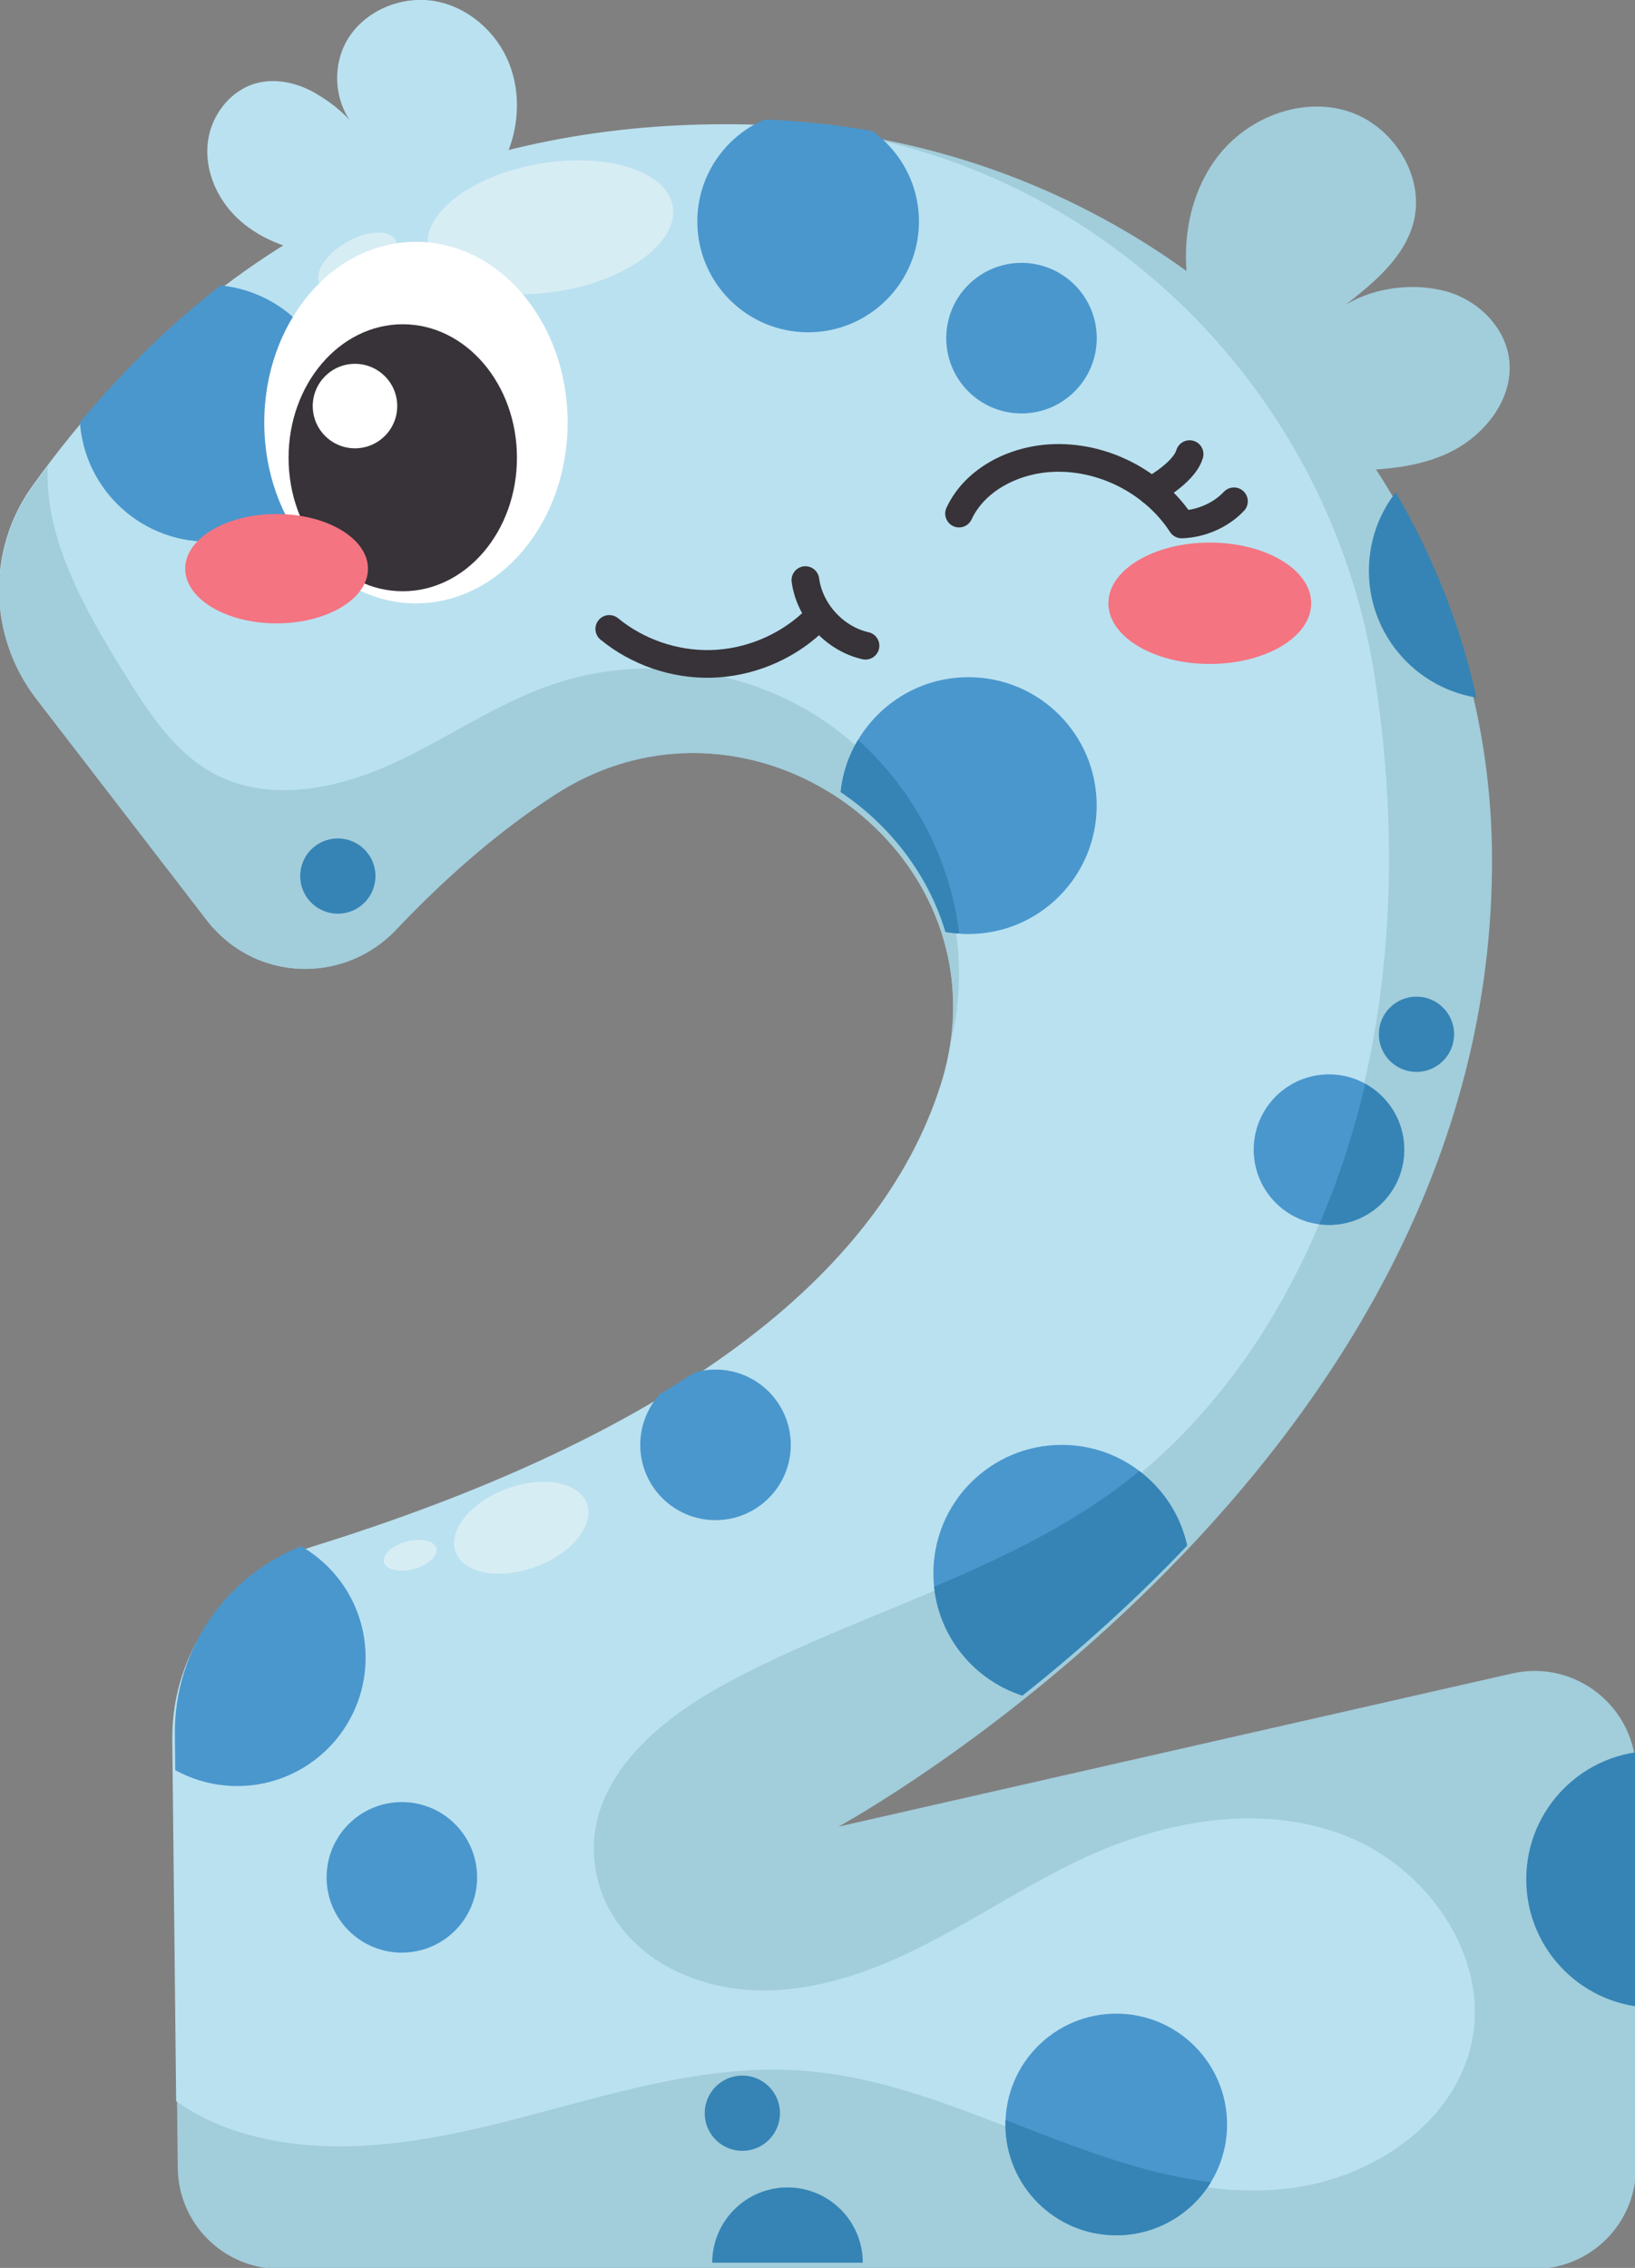 <?xml version="1.0" encoding="UTF-8" standalone="no"?>
<!-- Created with Inkscape (http://www.inkscape.org/) -->

<svg
   width="25.252mm"
   height="35.018mm"
   viewBox="0 0 25.252 35.018"
   version="1.1"
   id="svg10346"
   inkscape:version="1.1-rc (52f87abb86, 2021-05-02)"
   sodipodi:docname="2.svg"
   xmlns:inkscape="http://www.inkscape.org/namespaces/inkscape"
   xmlns:sodipodi="http://sodipodi.sourceforge.net/DTD/sodipodi-0.dtd"
   xmlns="http://www.w3.org/2000/svg"
   xmlns:svg="http://www.w3.org/2000/svg">
  <rect x="0" y="0" width="25.252" height="35.018" fill="#808080" stroke="none"/>
  <sodipodi:namedview
     id="namedview10348"
     pagecolor="#ffffff"
     bordercolor="#666666"
     borderopacity="1.0"
     objecttolerance="10.0"
     gridtolerance="10.0"
     guidetolerance="10.0"
     inkscape:pageshadow="2"
     inkscape:pageopacity="0.0"
     inkscape:pagecheckerboard="0"
     inkscape:document-units="mm"
     showgrid="false"
     fit-margin-top="0"
     fit-margin-left="0"
     fit-margin-right="0"
     fit-margin-bottom="0"
     inkscape:zoom="0.94875842"
     inkscape:cx="-179.18155"
     inkscape:cy="298.81158"
     inkscape:window-width="3840"
     inkscape:window-height="2066"
     inkscape:window-x="2869"
     inkscape:window-y="-11"
     inkscape:window-maximized="1"
     inkscape:current-layer="layer1" />
  <defs
     id="defs10343">
    <clipPath
       clipPathUnits="userSpaceOnUse"
       id="clipPath964">
      <path
         d="m 116.657,439.325 c -1.991,-2.784 -1.905,-6.555 0.184,-9.265 v 0 l 7.465,-9.69 c 2.041,-2.649 5.951,-2.81 8.25,-0.38 v 0 c 1.86,1.965 4.251,4.166 6.967,5.915 v 0 c 8.744,5.63 20.034,-2.79 16.903,-12.706 v 0 c -2.131,-6.747 -9.09,-14.515 -27.495,-20.238 v 0 c -3.684,-1.145 -6.177,-4.587 -6.136,-8.445 v 0 l 0.199,-18.689 c 0.026,-2.448 2.018,-4.419 4.466,-4.419 v 0 h 54.896 c 2.453,0 4.441,1.989 4.441,4.44 v 0 17.275 c 0,2.85 -2.646,4.962 -5.425,4.331 v 0 l -29.466,-6.697 c 0,0 28.782,15.659 28.59,42.497 v 0 c -0.125,17.508 -14.603,31.363 -32.104,31.906 v 0 c -0.456,0.014 -0.916,0.021 -1.377,0.021 v 0 c -10.146,0 -21.538,-3.524 -30.358,-15.856"
         id="path962" />
    </clipPath>
  </defs>
  <g
     inkscape:label="Layer 1"
     inkscape:groupmode="layer"
     id="layer1"
     transform="translate(-152.467,-69.499)">
    <g
       id="g9189"
       transform="translate(104.362,23.904)">
      <g
         id="g938"
         transform="matrix(0.353,0,0,-0.353,55.89,48.078)">
        <path
           d="M 0,0 C 0.645,1.324 0.765,2.918 0.213,4.283 -0.338,5.648 -1.588,6.738 -3.039,6.986 -4.49,7.234 -6.085,6.574 -6.845,5.313 -7.606,4.053 -7.407,2.261 -6.316,1.272 c -0.572,0.724 -1.107,1.191 -1.901,1.663 -0.793,0.472 -1.767,0.701 -2.655,0.449 -1.12,-0.319 -1.942,-1.397 -2.087,-2.552 -0.146,-1.156 0.329,-2.342 1.133,-3.184 0.805,-0.841 1.909,-1.358 3.049,-1.591 C -5.863,-2.793 -2.914,-1.15 0,0"
           style="fill:#bae1f0;fill-opacity:1;fill-rule:nonzero;stroke:none"
           id="path940" />
      </g>
      <g
         id="g942"
         transform="matrix(0.353,0,0,-0.353,66.464,50.047)">
        <path
           d="M 0,0 C -0.353,2.049 0.057,4.281 1.37,5.894 2.684,7.506 4.96,8.369 6.946,7.751 8.933,7.135 10.36,4.908 9.839,2.895 9.442,1.36 8.128,0.262 6.876,-0.71 c 1.25,0.744 2.883,0.954 4.295,0.602 1.412,-0.353 2.653,-1.524 2.847,-2.967 0.236,-1.761 -1.104,-3.428 -2.724,-4.159 -1.62,-0.732 -3.46,-0.74 -5.237,-0.736 z"
           style="fill:#a2cddb;fill-opacity:1;fill-rule:nonzero;stroke:none"
           id="path944" />
      </g>
      <g
         id="g946"
         transform="matrix(0.353,0,0,-0.353,48.678,56.395)">
        <path
           d="m 0,0 7.466,-9.689 c 2.041,-2.65 5.951,-2.81 8.25,-0.38 1.86,1.965 4.251,4.166 6.967,5.915 8.743,5.63 20.034,-2.79 16.902,-12.706 -2.13,-6.747 -9.089,-14.515 -27.494,-20.238 -3.685,-1.146 -6.177,-4.587 -6.136,-8.445 l 0.199,-18.69 c 0.026,-2.448 2.017,-4.418 4.465,-4.418 h 54.897 c 2.452,0 4.441,1.988 4.441,4.44 v 17.275 c 0,2.85 -2.646,4.962 -5.425,4.33 l -29.467,-6.697 c 0,0 28.783,15.659 28.591,42.498 C 63.531,10.703 49.052,24.558 31.551,25.1 21.071,25.425 9.038,22.158 -0.183,9.266 -2.174,6.482 -2.089,2.711 0,0"
           style="fill:#a2cddb;fill-opacity:1;fill-rule:nonzero;stroke:none"
           id="path948" />
      </g>
      <g
         id="g950"
         transform="matrix(0.353,0,0,-0.353,70.837,77.123)">
        <path
           d="m 0,0 c -0.752,-3.589 -4.416,-6.003 -8.058,-6.417 -3.652,-0.412 -7.274,0.763 -10.704,2.086 -3.421,1.313 -6.862,2.807 -10.525,3.071 -4.267,0.318 -8.449,-1.059 -12.6,-2.128 -4.151,-1.08 -8.619,-1.842 -12.642,-0.349 -0.763,0.285 -1.483,0.667 -2.16,1.143 l -0.17,15.808 c -0.042,3.854 2.446,7.306 6.131,8.45 18.413,5.717 25.369,13.489 27.498,20.233 3.133,9.922 -8.153,18.339 -16.899,12.707 -2.722,-1.748 -5.115,-3.95 -6.967,-5.919 -2.298,-2.425 -6.216,-2.266 -8.249,0.381 l -7.464,9.688 c -2.097,2.711 -2.181,6.491 -0.191,9.275 9.223,12.886 21.261,16.158 31.733,15.829 0.087,-0.002 0.173,-0.005 0.26,-0.008 13.461,-0.514 24.623,-10.728 26.74,-24.031 0.47,-2.955 0.686,-5.95 0.635,-8.943 -0.169,-10.355 -3.981,-21.239 -12.43,-27.211 -5.041,-3.558 -11.224,-5.072 -16.634,-8.026 -3.192,-1.727 -6.45,-4.592 -5.573,-8.444 0.394,-1.729 1.631,-3.159 3.205,-3.977 3.413,-1.772 7.231,-0.86 10.489,0.71 2.615,1.25 5.018,2.923 7.655,4.14 3.526,1.62 7.655,2.362 11.276,0.995 C -2.012,7.698 0.783,3.791 0,0"
           style="fill:#bae1f0;fill-opacity:1;fill-rule:nonzero;stroke:none"
           id="path952" />
      </g>
      <g
         id="g954"
         transform="matrix(0.353,0,0,-0.353,62.791,61.69)">
        <path
           d="m 0,0 c 1.292,9.074 -9.127,16.126 -17.322,10.853 -1.017,-0.656 -1.991,-1.376 -2.912,-2.118 -0.614,-0.497 -1.197,-1.006 -1.758,-1.524 -0.825,-0.763 -1.598,-1.536 -2.297,-2.266 -0.678,-0.72 -1.504,-1.218 -2.372,-1.483 -0.72,-0.222 -1.472,-0.296 -2.213,-0.211 -0.392,0.042 -0.783,0.137 -1.165,0.265 -0.19,0.063 -0.381,0.137 -0.561,0.233 -0.55,0.264 -1.069,0.624 -1.514,1.09 -0.159,0.148 -0.296,0.307 -0.424,0.476 l -7.464,9.688 c -2.097,2.711 -2.181,6.491 -0.191,9.276 0.223,0.307 0.445,0.614 0.678,0.91 -0.148,-3.144 1.62,-6.257 3.325,-9.01 1.069,-1.726 2.223,-3.526 4.023,-4.468 2.351,-1.208 5.23,-0.646 7.634,0.434 2.404,1.08 4.585,2.647 7.084,3.504 3.822,1.313 8.238,0.773 11.636,-1.408 C -2.414,12.049 -0.095,8.259 0.296,4.235 0.434,2.816 0.328,1.387 0,0"
           style="fill:#a2cddb;fill-opacity:1;fill-rule:nonzero;stroke:none"
           id="path956" />
      </g>
      <g
         id="g958"
         transform="matrix(0.353,0,0,-0.353,7.459,208.11)">
        <g
           id="g960"
           clip-path="url(#clipPath964)">
          <g
             id="g966"
             transform="translate(129.862,442.306)">
            <path
               d="m 0,0 c 0,-3.102 -2.515,-5.617 -5.617,-5.617 -3.102,0 -5.617,2.515 -5.617,5.617 0,3.103 2.515,5.617 5.617,5.617 C -2.515,5.617 0,3.103 0,0"
               style="fill:#4a97cd;fill-opacity:1;fill-rule:nonzero;stroke:none"
               id="path968" />
          </g>
          <g
             id="g970"
             transform="translate(163.127,425.149)">
            <path
               d="m 0,0 c 0,-3.102 -2.509,-5.622 -5.612,-5.622 -0.138,0 -0.275,0 -0.402,0.021 -0.212,0.011 -0.413,0.032 -0.614,0.074 -2.616,0.477 -4.606,2.774 -4.606,5.527 0,0.201 0.01,0.392 0.032,0.583 0.084,0.825 0.349,1.609 0.762,2.287 0.985,1.641 2.774,2.742 4.828,2.742 C -2.509,5.612 0,3.103 0,0"
               style="fill:#4a97cd;fill-opacity:1;fill-rule:nonzero;stroke:none"
               id="path972" />
          </g>
          <g
             id="g974"
             transform="translate(167.217,391.565)">
            <path
               d="m 0,0 c 0,-3.102 -2.515,-5.617 -5.617,-5.617 -3.102,0 -5.617,2.515 -5.617,5.617 0,3.103 2.515,5.617 5.617,5.617 C -2.515,5.617 0,3.103 0,0"
               style="fill:#4a97cd;fill-opacity:1;fill-rule:nonzero;stroke:none"
               id="path976" />
          </g>
          <g
             id="g978"
             transform="translate(193.156,378.179)">
            <path
               d="m 0,0 c 0,-3.102 -2.515,-5.617 -5.617,-5.617 -3.102,0 -5.617,2.515 -5.617,5.617 0,3.102 2.515,5.617 5.617,5.617 C -2.515,5.617 0,3.102 0,0"
               style="fill:#3584b5;fill-opacity:1;fill-rule:nonzero;stroke:none"
               id="path980" />
          </g>
          <g
             id="g982"
             transform="translate(186.271,435.413)">
            <path
               d="m 0,0 c 0,-3.102 -2.515,-5.617 -5.617,-5.617 -3.102,0 -5.617,2.515 -5.617,5.617 0,3.102 2.515,5.617 5.617,5.617 C -2.515,5.617 0,3.102 0,0"
               style="fill:#3584b5;fill-opacity:1;fill-rule:nonzero;stroke:none"
               id="path984" />
          </g>
          <g
             id="g986"
             transform="translate(131.141,387.875)">
            <path
               d="m 0,0 c 0,-3.102 -2.515,-5.617 -5.617,-5.617 -3.102,0 -5.617,2.515 -5.617,5.617 0,3.103 2.515,5.617 5.617,5.617 C -2.515,5.617 0,3.103 0,0"
               style="fill:#4a97cd;fill-opacity:1;fill-rule:nonzero;stroke:none"
               id="path988" />
          </g>
          <g
             id="g990"
             transform="translate(136.019,378.265)">
            <path
               d="m 0,0 c 0,-1.819 -1.474,-3.293 -3.293,-3.293 -1.818,0 -3.292,1.474 -3.292,3.293 0,1.818 1.474,3.292 3.292,3.292 C -1.474,3.292 0,1.818 0,0"
               style="fill:#4a97cd;fill-opacity:1;fill-rule:nonzero;stroke:none"
               id="path992" />
          </g>
          <g
             id="g994"
             transform="translate(163.13,445.591)">
            <path
               d="m 0,0 c 0,-1.818 -1.474,-3.293 -3.293,-3.293 -1.818,0 -3.292,1.475 -3.292,3.293 0,1.819 1.474,3.293 3.292,3.293 C -1.474,3.293 0,1.819 0,0"
               style="fill:#4a97cd;fill-opacity:1;fill-rule:nonzero;stroke:none"
               id="path996" />
          </g>
          <g
             id="g998"
             transform="translate(152.893,361.408)">
            <path
               d="m 0,0 c 0,-1.819 -1.474,-3.293 -3.293,-3.293 -1.818,0 -3.293,1.474 -3.293,3.293 0,1.818 1.475,3.293 3.293,3.293 C -1.474,3.293 0,1.818 0,0"
               style="fill:#3584b5;fill-opacity:1;fill-rule:nonzero;stroke:none"
               id="path1000" />
          </g>
          <g
             id="g1002"
             transform="translate(176.583,410.095)">
            <path
               d="m 0,0 c 0,-1.819 -1.475,-3.293 -3.293,-3.293 -1.819,0 -3.293,1.474 -3.293,3.293 0,1.819 1.474,3.293 3.293,3.293 C -1.475,3.293 0,1.819 0,0"
               style="fill:#4a97cd;fill-opacity:1;fill-rule:nonzero;stroke:none"
               id="path1004" />
          </g>
          <g
             id="g1006"
             transform="translate(149.743,397.182)">
            <path
               d="m 0,0 c 0,-1.818 -1.475,-3.293 -3.293,-3.293 -1.819,0 -3.293,1.475 -3.293,3.293 0,1.819 1.474,3.293 3.293,3.293 C -1.475,3.293 0,1.819 0,0"
               style="fill:#4a97cd;fill-opacity:1;fill-rule:nonzero;stroke:none"
               id="path1008" />
          </g>
          <g
             id="g1010"
             transform="translate(178.765,415.142)">
            <path
               d="m 0,0 c 0,-0.909 -0.737,-1.646 -1.646,-1.646 -0.91,0 -1.647,0.737 -1.647,1.646 0,0.909 0.737,1.646 1.647,1.646 C -0.737,1.646 0,0.909 0,0"
               style="fill:#3584b5;fill-opacity:1;fill-rule:nonzero;stroke:none"
               id="path1012" />
          </g>
          <g
             id="g1014"
             transform="translate(168.832,367.455)">
            <path
               d="m 0,0 c 0,-2.678 -2.17,-4.848 -4.848,-4.848 -2.678,0 -4.848,2.17 -4.848,4.848 0,2.678 2.17,4.848 4.848,4.848 C -2.17,4.848 0,2.678 0,0"
               style="fill:#4a97cd;fill-opacity:1;fill-rule:nonzero;stroke:none"
               id="path1016" />
          </g>
          <g
             id="g1018"
             transform="translate(155.351,450.695)">
            <path
               d="m 0,0 c 0,-2.678 -2.171,-4.848 -4.849,-4.848 -2.677,0 -4.848,2.17 -4.848,4.848 0,2.678 2.171,4.848 4.848,4.848 C -2.171,4.848 0,2.678 0,0"
               style="fill:#4a97cd;fill-opacity:1;fill-rule:nonzero;stroke:none"
               id="path1020" />
          </g>
          <g
             id="g1022"
             transform="translate(131.572,422.062)">
            <path
               d="m 0,0 c 0,-0.909 -0.737,-1.646 -1.646,-1.646 -0.91,0 -1.647,0.737 -1.647,1.646 0,0.91 0.737,1.646 1.647,1.646 C -0.737,1.646 0,0.91 0,0"
               style="fill:#3584b5;fill-opacity:1;fill-rule:nonzero;stroke:none"
               id="path1024" />
          </g>
          <g
             id="g1026"
             transform="translate(149.27,367.948)">
            <path
               d="m 0,0 c 0,-0.909 -0.737,-1.646 -1.646,-1.646 -0.91,0 -1.647,0.737 -1.647,1.646 0,0.91 0.737,1.646 1.647,1.646 C -0.737,1.646 0,0.91 0,0"
               style="fill:#3584b5;fill-opacity:1;fill-rule:nonzero;stroke:none"
               id="path1028" />
          </g>
          <g
             id="g1030"
             transform="translate(167.214,391.567)">
            <path
               d="m 0,0 c 0,-3.103 -2.509,-5.623 -5.611,-5.623 -2.902,0 -5.295,2.203 -5.591,5.03 2.647,1.122 5.23,2.34 7.581,3.991 0.476,0.339 0.942,0.7 1.398,1.07 C -0.868,3.452 0,1.832 0,0"
               style="fill:#3584b5;fill-opacity:1;fill-rule:nonzero;stroke:none"
               id="path1032" />
          </g>
          <g
             id="g1034"
             transform="translate(176.584,410.096)">
            <path
               d="m 0,0 c 0,-1.821 -1.472,-3.293 -3.293,-3.293 -0.148,0 -0.286,0.01 -0.423,0.032 0.847,1.969 1.514,4.023 2.011,6.141 C -0.688,2.319 0,1.239 0,0"
               style="fill:#3584b5;fill-opacity:1;fill-rule:nonzero;stroke:none"
               id="path1036" />
          </g>
          <g
             id="g1038"
             transform="translate(168.124,364.927)">
            <path
               d="m 0,0 c -0.857,-1.397 -2.393,-2.319 -4.14,-2.319 -2.679,0 -4.849,2.171 -4.849,4.85 0,0.063 0,0.127 0.01,0.19 C -8.396,2.499 -7.814,2.266 -7.231,2.043 -4.892,1.144 -2.467,0.307 0,0"
               style="fill:#3584b5;fill-opacity:1;fill-rule:nonzero;stroke:none"
               id="path1040" />
          </g>
          <g
             id="g1042"
             transform="translate(157.112,419.548)">
            <path
               d="m 0,0 c -0.211,0.011 -0.413,0.032 -0.614,0.074 -0.752,2.52 -2.425,4.67 -4.574,6.11 0.084,0.825 0.349,1.609 0.762,2.287 C -2.001,6.29 -0.381,3.229 0,0"
               style="fill:#3584b5;fill-opacity:1;fill-rule:nonzero;stroke:none"
               id="path1044" />
          </g>
        </g>
      </g>
      <g
         id="g1054"
         transform="matrix(0.353,0,0,-0.353,58.495,48.779)">
        <path
           d="m 0,0 c 0.264,-1.534 -1.918,-3.19 -4.875,-3.699 -2.956,-0.509 -5.566,0.323 -5.83,1.857 -0.264,1.533 1.918,3.189 4.874,3.698 C -2.875,2.365 -0.264,1.534 0,0"
           style="fill:#d7edf4;fill-opacity:1;fill-rule:nonzero;stroke:none"
           id="path1056" />
      </g>
      <g
         id="g1058"
         transform="matrix(0.353,0,0,-0.353,54.215,49.302)">
        <path
           d="m 0,0 c 0.274,-0.474 -0.246,-1.287 -1.16,-1.815 -0.914,-0.528 -1.878,-0.571 -2.152,-0.097 -0.274,0.475 0.246,1.287 1.16,1.815 C -1.237,0.432 -0.274,0.475 0,0"
           style="fill:#d7edf4;fill-opacity:1;fill-rule:nonzero;stroke:none"
           id="path1060" />
      </g>
      <g
         id="g1062"
         transform="matrix(0.353,0,0,-0.353,57.169,68.81)">
        <path
           d="M 0,0 C 0.349,-0.943 -0.654,-2.183 -2.239,-2.769 -3.825,-3.355 -5.393,-3.066 -5.742,-2.123 -6.09,-1.18 -5.087,0.06 -3.502,0.646 -1.917,1.232 -0.349,0.943 0,0"
           style="fill:#d7edf4;fill-opacity:1;fill-rule:nonzero;stroke:none"
           id="path1064" />
      </g>
      <g
         id="g1066"
         transform="matrix(0.353,0,0,-0.353,54.843,69.5)">
        <path
           d="m 0,0 c 0.09,-0.331 -0.349,-0.738 -0.979,-0.909 -0.632,-0.172 -1.216,-0.042 -1.306,0.288 -0.09,0.331 0.349,0.738 0.98,0.91 C -0.674,0.46 -0.09,0.331 0,0"
           style="fill:#d7edf4;fill-opacity:1;fill-rule:nonzero;stroke:none"
           id="path1068" />
      </g>
      <g
         id="g1070"
         transform="matrix(0.353,0,0,-0.353,56.872,52.12)">
        <path
           d="m 0,0 c 0,-4.367 -2.971,-7.907 -6.637,-7.907 -3.665,0 -6.636,3.54 -6.636,7.907 0,4.367 2.971,7.907 6.636,7.907 C -2.971,7.907 0,4.367 0,0"
           style="fill:#ffffff;fill-opacity:1;fill-rule:nonzero;stroke:none"
           id="path1072" />
      </g>
      <g
         id="g1074"
         transform="matrix(0.353,0,0,-0.353,56.089,52.663)">
        <path
           d="m 0,0 c 0,-3.225 -2.237,-5.84 -4.996,-5.84 -2.759,0 -4.996,2.615 -4.996,5.84 0,3.225 2.237,5.839 4.996,5.839 C -2.237,5.839 0,3.225 0,0"
           style="fill:#373338;fill-opacity:1;fill-rule:nonzero;stroke:none"
           id="path1076" />
      </g>
      <g
         id="g1078"
         transform="matrix(0.353,0,0,-0.353,54.24,51.865)">
        <path
           d="m 0,0 c 0,-1.021 -0.828,-1.848 -1.848,-1.848 -1.021,0 -1.848,0.827 -1.848,1.848 0,1.021 0.827,1.848 1.848,1.848 C -0.828,1.848 0,1.021 0,0"
           style="fill:#ffffff;fill-opacity:1;fill-rule:nonzero;stroke:none"
           id="path1080" />
      </g>
      <g
         id="g1082"
         transform="matrix(0.353,0,0,-0.353,57.515,55.306)">
        <path
           d="m 0,0 c 1.244,-1.02 2.862,-1.573 4.47,-1.529 1.609,0.044 3.194,0.685 4.38,1.772"
           style="fill:none;stroke:#373338;stroke-width:1.211;stroke-linecap:round;stroke-linejoin:round;stroke-miterlimit:10;stroke-dasharray:none;stroke-opacity:1"
           id="path1084" />
      </g>
      <g
         id="g1086"
         transform="matrix(0.353,0,0,-0.353,60.544,54.552)">
        <path
           d="M 0,0 C 0.184,-1.369 1.282,-2.568 2.63,-2.871"
           style="fill:none;stroke:#373338;stroke-width:1.211;stroke-linecap:round;stroke-linejoin:round;stroke-miterlimit:10;stroke-dasharray:none;stroke-opacity:1"
           id="path1088" />
      </g>
      <g
         id="g1090"
         transform="matrix(0.353,0,0,-0.353,68.356,54.91)">
        <path
           d="m 0,0 c 0,-1.466 -1.986,-2.654 -4.436,-2.654 -2.45,0 -4.437,1.188 -4.437,2.654 0,1.466 1.987,2.655 4.437,2.655 C -1.986,2.655 0,1.466 0,0"
           style="fill:#f47481;fill-opacity:1;fill-rule:nonzero;stroke:none"
           id="path1092" />
      </g>
      <g
         id="g1094"
         transform="matrix(0.353,0,0,-0.353,53.788,54.376)">
        <path
           d="m 0,0 c 0,-1.321 -1.79,-2.392 -3.998,-2.392 -2.208,0 -3.997,1.071 -3.997,2.392 0,1.321 1.789,2.392 3.997,2.392 C -1.79,2.392 0,1.321 0,0"
           style="fill:#f47481;fill-opacity:1;fill-rule:nonzero;stroke:none"
           id="path1096" />
      </g>
      <g
         id="g1098"
         transform="matrix(0.353,0,0,-0.353,62.917,53.525)">
        <path
           d="M 0,0 C 0.693,1.489 2.375,2.333 4.016,2.426 6.253,2.553 8.52,1.404 9.74,-0.476 c 0.848,0.031 1.705,0.395 2.288,1.013"
           style="fill:none;stroke:#373338;stroke-width:1.211;stroke-linecap:round;stroke-linejoin:round;stroke-miterlimit:10;stroke-dasharray:none;stroke-opacity:1"
           id="path1100" />
      </g>
      <g
         id="g1102"
         transform="matrix(0.353,0,0,-0.353,65.88,53.173)">
        <path
           d="M 0,0 C 0,0 1.439,0.753 1.694,1.604"
           style="fill:none;stroke:#373338;stroke-width:1.211;stroke-linecap:round;stroke-linejoin:round;stroke-miterlimit:10;stroke-dasharray:none;stroke-opacity:1"
           id="path1104" />
      </g>
    </g>
  </g>
</svg>
